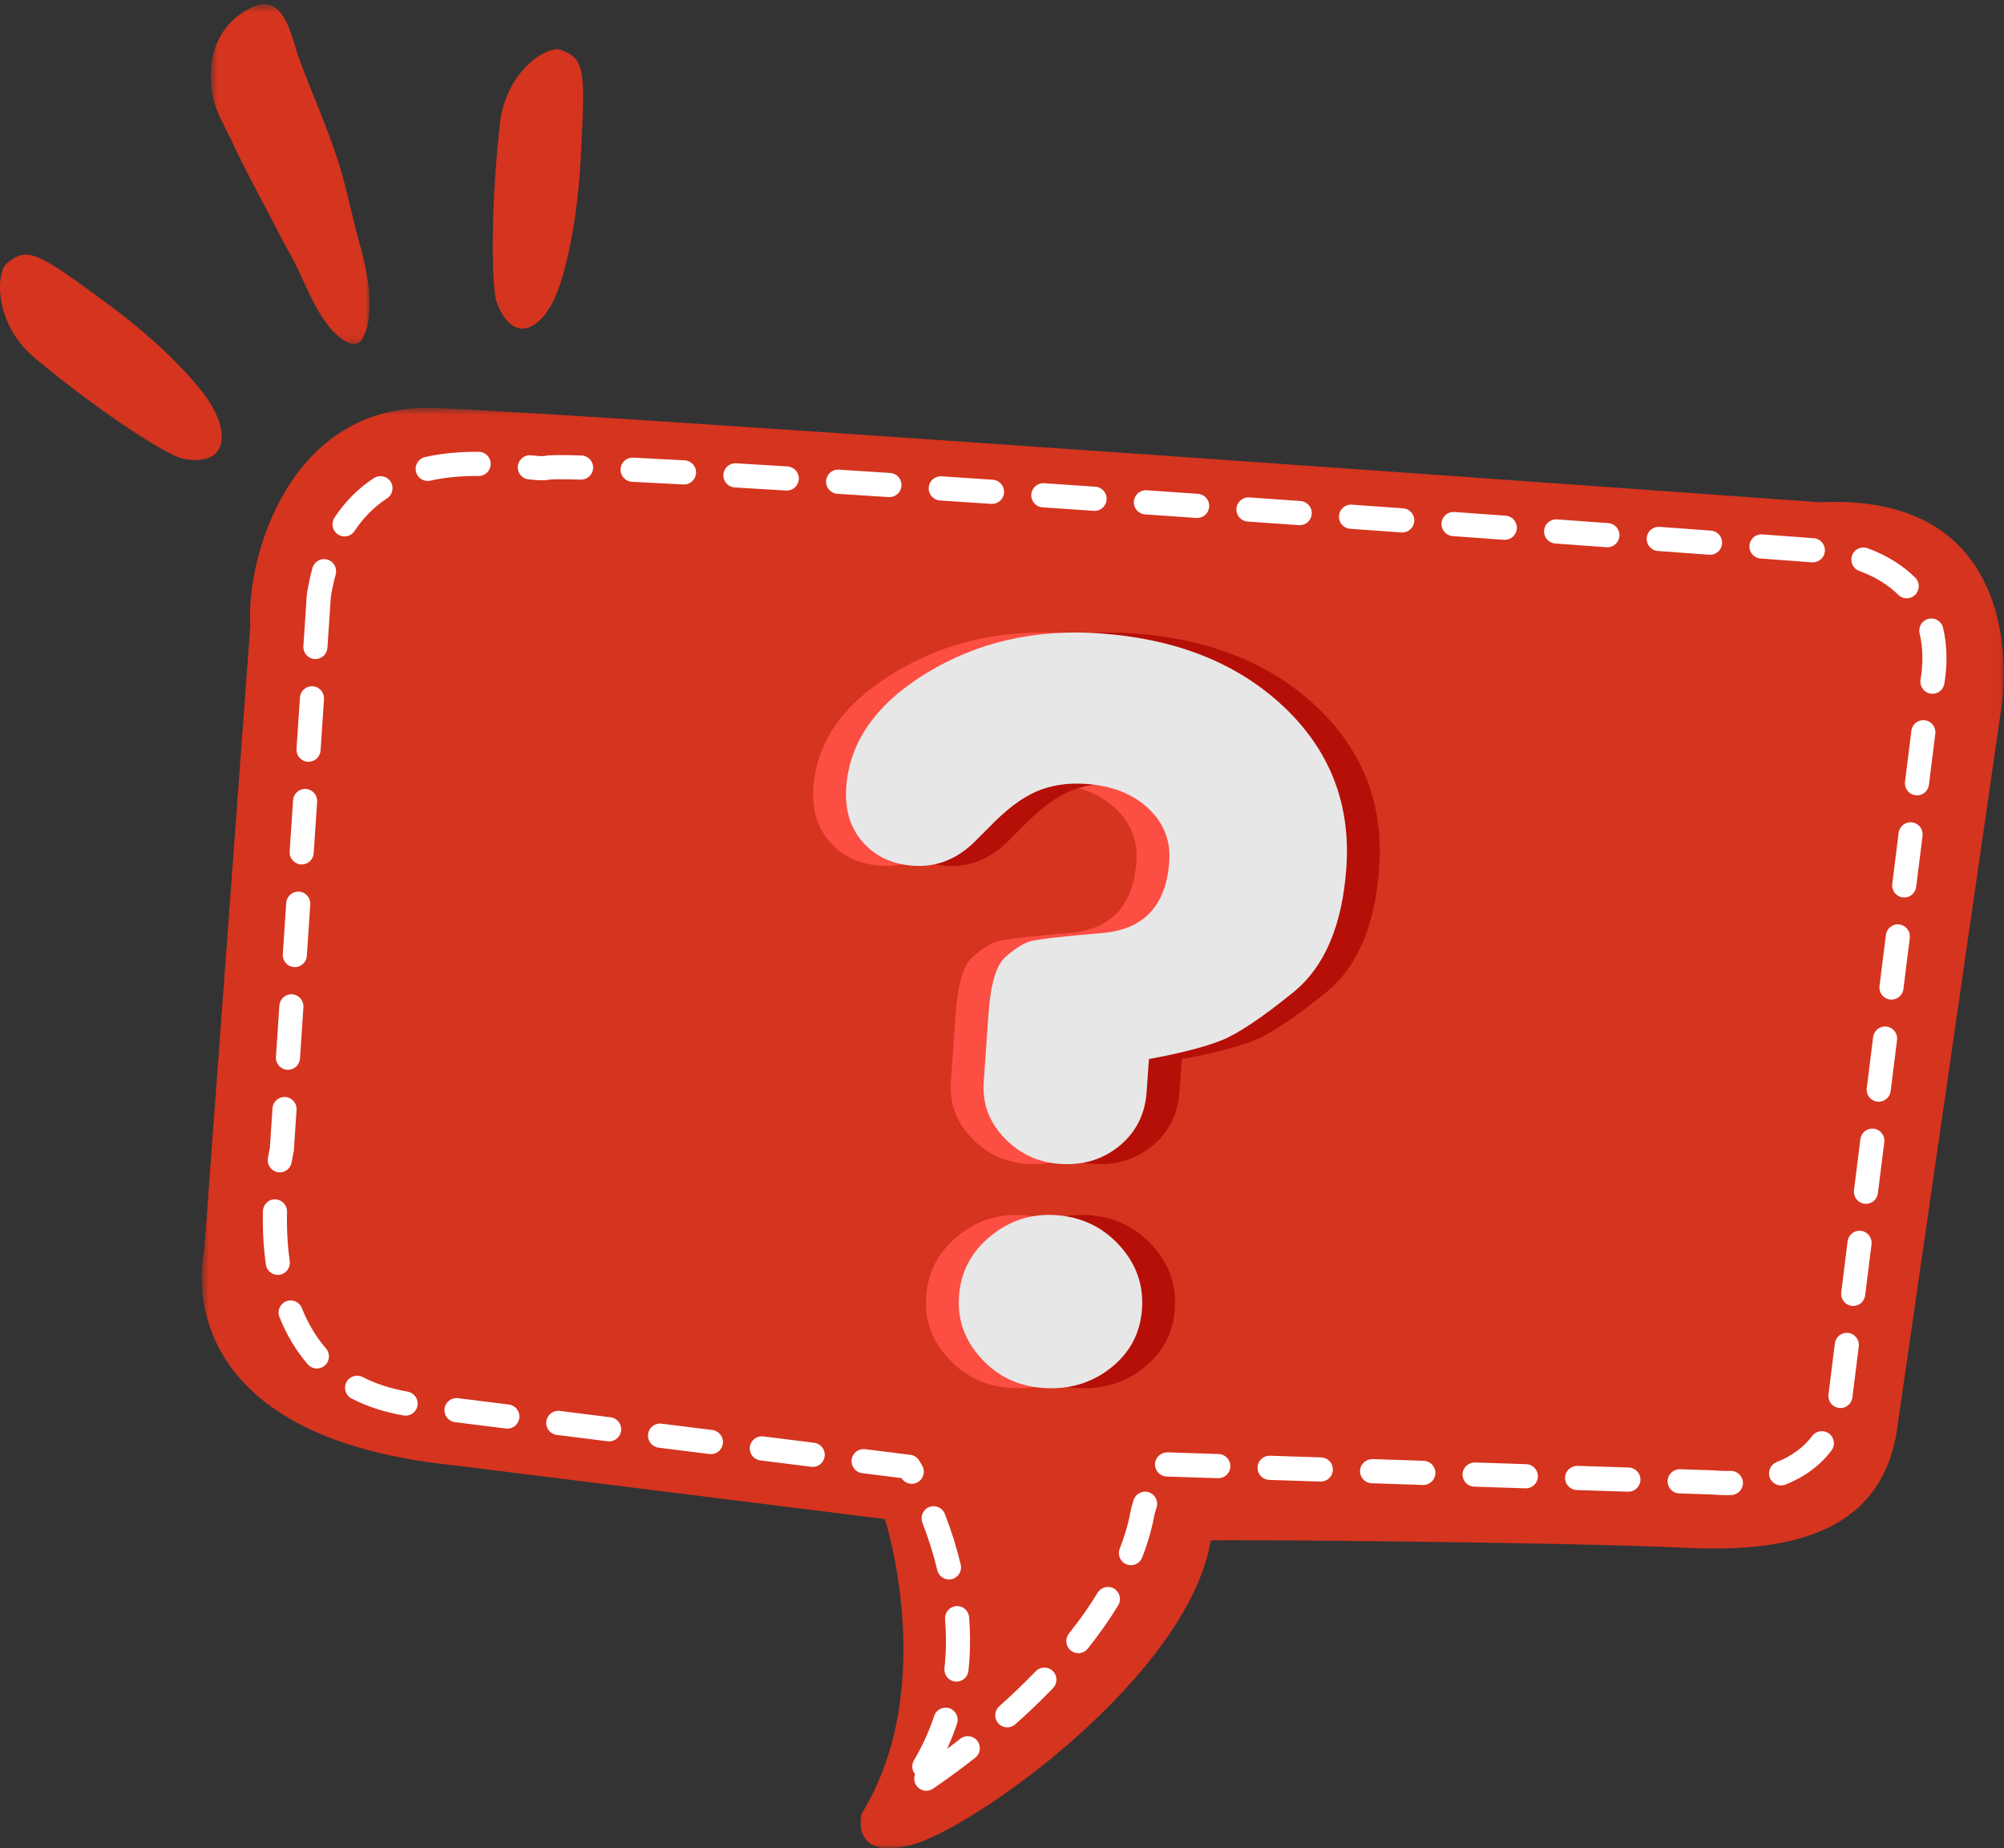<?xml version="1.0" encoding="UTF-8"?>
<svg width="244px" height="225px" viewBox="0 0 244 225" version="1.1" xmlns="http://www.w3.org/2000/svg" xmlns:xlink="http://www.w3.org/1999/xlink">
    <rect x="0" y="0" width="244" height="225" fill="#333333" stroke="none"/>
    <!-- Generator: Sketch 63.1 (92452) - https://sketch.com -->
    <title>Group 19</title>
    <desc>Created with Sketch.</desc>
    <defs>
        <polygon id="path-1" points="0.653 0.514 19.996 0.514 19.996 41.885 0.653 41.885"></polygon>
        <polygon id="path-3" points="0.553 0.648 219.976 0.648 219.976 176 0.553 176"></polygon>
    </defs>
    <g id="Page-1" stroke="none" stroke-width="1" fill="none" fill-rule="evenodd">
        <g id="tus-restaurantes-copy-7" transform="translate(-571, -357)">
            <g id="Group-19" transform="translate(571, 357)">
                <g id="Group-3" transform="translate(25, 0)">
                    <mask id="mask-2" fill="white">
                        <use xlink:href="#path-1"></use>
                    </mask>
                    <g id="Clip-2"></g>
                    <path d="M19.017,41.375 C19.996,39.896 19.973,37.902 19.991,37.204 C20.056,34.689 19.41,31.92 18.746,29.528 C18.001,26.847 17.452,24.103 16.708,21.423 C15.352,16.537 13.112,11.799 11.388,7.031 C10.483,4.526 9.648,-0.753 5.939,0.792 C1.533,2.628 -6.89655172e-05,7.164 0.9,11.724 C1.279,13.645 2.361,15.344 3.174,17.093 C4.562,20.076 6.074,22.905 7.61,25.807 C8.461,27.415 9.254,29.059 10.166,30.639 C11.926,33.685 13.084,37.595 15.436,40.203 C15.878,40.692 18.039,42.855 19.017,41.375" id="Fill-1" fill="#D5341F" mask="url(#mask-2)"></path>
                </g>
                <path d="M27,53.133 C26.997,51.343 25.844,49.287 24.828,47.959 C22.359,44.734 18.278,40.804 13.153,37.027 C4.643,30.754 3.371,29.907 0.812,32.079 C-0.493,33.186 -0.769,39.377 4.216,43.563 C11.32,49.527 19.207,54.727 21.812,55.704 C22.58,55.991 27.006,56.863 27,53.133" id="Fill-4" fill="#D5341F"></path>
                <g id="Group-8" transform="translate(24, 49)">
                    <mask id="mask-4" fill="white">
                        <use xlink:href="#path-3"></use>
                    </mask>
                    <g id="Clip-7"></g>
                    <path d="M197.602,12.146 C197.602,12.146 46.666,1.253 28.857,0.662 C11.048,0.069 5.918,19.257 6.484,27.112 L0.851,103.37 C0.851,103.37 -4.617,125.733 31.343,129.392 L83.742,135.924 C83.742,135.924 90.374,156.395 80.909,171.799 C80.909,171.799 79.434,177.547 86.963,175.596 C94.493,173.645 120.613,155.082 123.42,138.544 C123.451,138.368 167.564,138.746 181.251,139.425 C194.937,140.104 205.588,137.115 207.095,124.171 L209.308,108.872 L219.753,36.655 C219.753,36.655 223.788,10.872 197.602,12.146" id="Fill-6" fill="#D5341F" mask="url(#mask-4)"></path>
                </g>
                <path d="M66.062,58.467 C65.576,58.467 64.963,58.415 64.372,58.359 C63.565,58.283 62.972,57.566 63.049,56.756 C63.124,55.946 63.841,55.349 64.646,55.428 C65.268,55.487 65.989,55.564 66.298,55.512 C66.533,55.454 66.937,55.398 68.185,55.398 C68.865,55.398 69.741,55.415 70.795,55.447 C71.605,55.471 72.242,56.15 72.218,56.962 C72.193,57.775 71.513,58.404 70.707,58.39 C69.688,58.359 68.841,58.342 68.185,58.342 C67.212,58.342 66.965,58.38 66.94,58.384 C66.72,58.438 66.431,58.467 66.062,58.467 M52.074,58.55 C51.402,58.55 50.796,58.085 50.643,57.399 C50.466,56.606 50.964,55.819 51.755,55.641 C53.678,55.209 55.741,55 58.063,55 L58.287,55.001 C59.097,55.004 59.751,55.667 59.747,56.48 C59.744,57.291 59.087,57.945 58.28,57.945 L58.273,57.945 L58.063,57.944 C55.96,57.944 54.106,58.131 52.396,58.514 C52.288,58.539 52.18,58.55 52.074,58.55 M83.286,58.981 C83.259,58.981 83.231,58.98 83.204,58.978 C80.921,58.852 78.827,58.742 76.95,58.65 C76.141,58.61 75.517,57.92 75.556,57.108 C75.596,56.296 76.287,55.666 77.093,55.709 C78.976,55.801 81.076,55.912 83.366,56.039 C84.175,56.084 84.795,56.778 84.75,57.591 C84.707,58.374 84.059,58.981 83.286,58.981 M95.797,59.721 C95.766,59.721 95.736,59.72 95.705,59.718 C93.533,59.584 91.446,59.457 89.455,59.339 C88.646,59.291 88.029,58.594 88.077,57.783 C88.125,56.971 88.817,56.35 89.629,56.4 C91.621,56.518 93.711,56.645 95.886,56.78 C96.695,56.83 97.31,57.528 97.26,58.339 C97.212,59.12 96.566,59.721 95.797,59.721 M108.296,60.517 C108.264,60.517 108.232,60.516 108.199,60.513 C106.068,60.375 103.983,60.24 101.953,60.111 C101.144,60.059 100.53,59.36 100.582,58.549 C100.633,57.737 101.325,57.121 102.139,57.173 C104.17,57.302 106.256,57.437 108.389,57.576 C109.198,57.628 109.812,58.329 109.759,59.14 C109.708,59.919 109.063,60.517 108.296,60.517 M120.788,61.343 C120.755,61.343 120.722,61.342 120.688,61.34 L114.444,60.924 C113.635,60.87 113.023,60.169 113.077,59.358 C113.13,58.547 113.825,57.932 114.638,57.986 L120.885,58.403 C121.693,58.457 122.305,59.159 122.251,59.97 C122.199,60.748 121.553,61.343 120.788,61.343 M133.276,62.193 C133.242,62.193 133.209,62.191 133.175,62.188 L126.932,61.762 C126.123,61.707 125.512,61.005 125.567,60.194 C125.623,59.383 126.33,58.772 127.13,58.825 L133.376,59.251 C134.184,59.307 134.795,60.009 134.739,60.821 C134.686,61.598 134.042,62.193 133.276,62.193 M145.763,63.056 C145.729,63.056 145.695,63.055 145.661,63.053 L139.418,62.619 C138.609,62.563 137.999,61.86 138.055,61.048 C138.11,60.237 138.82,59.626 139.62,59.682 L145.864,60.116 C146.672,60.172 147.282,60.875 147.226,61.686 C147.172,62.463 146.528,63.056 145.763,63.056 M158.249,63.933 C158.214,63.933 158.18,63.933 158.145,63.93 L151.903,63.49 C151.094,63.433 150.485,62.73 150.542,61.918 C150.599,61.108 151.307,60.497 152.108,60.553 L158.351,60.993 C159.159,61.05 159.769,61.754 159.712,62.565 C159.657,63.34 159.013,63.933 158.249,63.933 M170.735,64.821 C170.701,64.821 170.666,64.82 170.63,64.818 L164.388,64.373 C163.58,64.315 162.971,63.612 163.028,62.801 C163.084,61.99 163.781,61.376 164.595,61.436 L170.839,61.881 C171.647,61.939 172.255,62.643 172.198,63.454 C172.143,64.229 171.498,64.821 170.735,64.821 M41.949,65.301 C41.672,65.301 41.393,65.223 41.144,65.059 C40.467,64.613 40.278,63.7 40.724,63.02 C42.004,61.066 43.62,59.443 45.526,58.2 C46.206,57.757 47.115,57.95 47.557,58.63 C47.999,59.312 47.806,60.224 47.126,60.668 C45.562,61.689 44.233,63.024 43.176,64.638 C42.895,65.068 42.426,65.301 41.949,65.301 M183.223,65.717 C183.188,65.717 183.153,65.717 183.117,65.714 L176.872,65.264 C176.064,65.206 175.455,64.502 175.514,63.691 C175.571,62.88 176.269,62.266 177.082,62.328 L183.327,62.777 C184.135,62.835 184.744,63.54 184.685,64.351 C184.63,65.126 183.986,65.717 183.223,65.717 M195.715,66.623 C195.68,66.623 195.645,66.621 195.608,66.619 L189.361,66.165 C188.553,66.107 187.945,65.402 188.003,64.591 C188.062,63.781 188.76,63.168 189.573,63.229 L195.821,63.682 C196.629,63.741 197.237,64.446 197.178,65.256 C197.122,66.031 196.478,66.623 195.715,66.623 M208.216,67.536 C208.179,67.536 208.143,67.534 208.107,67.532 L201.855,67.074 C201.048,67.015 200.44,66.31 200.499,65.499 C200.558,64.688 201.259,64.08 202.069,64.137 L208.321,64.595 C209.129,64.654 209.736,65.36 209.677,66.171 C209.621,66.945 208.977,67.536 208.216,67.536 M220.732,68.458 C220.696,68.458 220.659,68.457 220.623,68.454 L214.363,67.992 C213.555,67.933 212.947,67.227 213.006,66.416 C213.066,65.605 213.759,64.991 214.577,65.055 L220.838,65.517 C221.647,65.577 222.254,66.283 222.194,67.095 C222.137,67.868 221.494,68.458 220.732,68.458 M232.155,72.836 C231.78,72.836 231.406,72.692 231.119,72.406 C229.91,71.198 228.312,70.219 226.368,69.497 C225.608,69.215 225.221,68.368 225.502,67.605 C225.783,66.843 226.627,66.453 227.388,66.736 C229.73,67.606 231.682,68.812 233.191,70.321 C233.765,70.895 233.766,71.827 233.194,72.402 C232.908,72.691 232.531,72.836 232.155,72.836 M38.403,80.233 C38.371,80.233 38.338,80.232 38.304,80.23 C37.495,80.175 36.884,79.474 36.938,78.663 L37.356,72.413 C37.359,72.368 37.364,72.322 37.371,72.277 C37.546,71.189 37.771,70.136 38.041,69.146 C38.256,68.363 39.063,67.899 39.845,68.116 C40.626,68.331 41.086,69.141 40.872,69.925 C40.635,70.792 40.436,71.718 40.28,72.679 L39.867,78.86 C39.814,79.637 39.169,80.233 38.403,80.233 M235.29,84.459 C235.21,84.459 235.129,84.452 235.048,84.439 C234.248,84.305 233.708,83.546 233.841,82.744 C233.989,81.853 234.064,80.965 234.065,80.105 C234.065,79.053 233.951,78.044 233.726,77.109 C233.536,76.319 234.02,75.523 234.808,75.333 C235.597,75.143 236.389,75.628 236.579,76.418 C236.858,77.579 237,78.82 237,80.106 C236.999,81.128 236.91,82.178 236.736,83.228 C236.616,83.948 235.995,84.459 235.29,84.459 M37.569,92.734 C37.535,92.734 37.502,92.732 37.469,92.73 C36.661,92.676 36.049,91.974 36.103,91.163 L36.52,84.913 C36.575,84.102 37.27,83.492 38.083,83.542 C38.892,83.596 39.503,84.299 39.449,85.11 L39.031,91.36 C38.979,92.137 38.334,92.734 37.569,92.734 M233.406,96.826 C233.345,96.826 233.283,96.823 233.221,96.815 C232.417,96.713 231.846,95.978 231.947,95.171 L232.724,88.956 C232.824,88.149 233.561,87.577 234.362,87.678 C235.167,87.779 235.737,88.515 235.636,89.322 L234.86,95.537 C234.767,96.282 234.134,96.826 233.406,96.826 M36.733,105.234 C36.701,105.234 36.667,105.233 36.634,105.231 C35.825,105.176 35.214,104.475 35.268,103.663 L35.685,97.413 C35.739,96.602 36.431,95.994 37.248,96.042 C38.056,96.097 38.668,96.799 38.614,97.61 L38.196,103.86 C38.145,104.638 37.499,105.234 36.733,105.234 M231.852,109.258 C231.791,109.258 231.73,109.254 231.669,109.246 C230.864,109.145 230.293,108.409 230.395,107.602 L231.171,101.386 C231.271,100.58 232.008,100.006 232.809,100.109 C233.613,100.21 234.184,100.946 234.083,101.753 L233.307,107.969 C233.214,108.713 232.582,109.258 231.852,109.258 M35.898,117.734 C35.865,117.734 35.832,117.732 35.798,117.73 C34.99,117.676 34.378,116.974 34.433,116.164 L34.85,109.913 C34.904,109.102 35.6,108.497 36.413,108.543 C37.221,108.597 37.832,109.299 37.778,110.11 L37.361,116.361 C37.309,117.138 36.663,117.734 35.898,117.734 M230.3,121.688 C230.239,121.688 230.177,121.685 230.115,121.677 C229.311,121.576 228.741,120.84 228.841,120.033 L229.618,113.817 C229.719,113.011 230.454,112.436 231.256,112.54 C232.061,112.641 232.631,113.377 232.53,114.184 L231.754,120.399 C231.661,121.144 231.029,121.688 230.3,121.688 M35.063,130.234 C35.03,130.234 34.997,130.233 34.963,130.231 C34.154,130.176 33.543,129.475 33.597,128.663 L34.015,122.413 C34.069,121.602 34.759,120.992 35.577,121.043 C36.386,121.097 36.998,121.799 36.944,122.61 L36.526,128.861 C36.473,129.638 35.829,130.234 35.063,130.234 M228.746,134.119 C228.685,134.119 228.623,134.115 228.561,134.108 C227.757,134.007 227.187,133.271 227.288,132.463 L228.065,126.248 C228.165,125.441 228.896,124.874 229.704,124.971 C230.508,125.072 231.078,125.808 230.978,126.615 L230.2,132.831 C230.107,133.575 229.475,134.119 228.746,134.119 M34.068,142.716 C33.987,142.716 33.906,142.709 33.824,142.696 C33.024,142.561 32.485,141.802 32.619,141 C32.726,140.362 32.815,139.919 32.859,139.719 L33.18,134.913 C33.234,134.103 33.928,133.494 34.742,133.543 C35.55,133.597 36.162,134.299 36.108,135.11 L35.779,140.026 C35.775,140.103 35.763,140.181 35.746,140.256 C35.741,140.279 35.641,140.723 35.514,141.487 C35.393,142.206 34.772,142.716 34.068,142.716 M227.193,146.551 C227.132,146.551 227.071,146.547 227.009,146.539 C226.205,146.438 225.634,145.702 225.735,144.896 L226.511,138.68 C226.612,137.872 227.351,137.304 228.149,137.402 C228.954,137.503 229.525,138.238 229.423,139.045 L228.647,145.261 C228.554,146.006 227.922,146.551 227.193,146.551 M33.821,155.202 C33.103,155.202 32.475,154.673 32.37,153.939 C32.124,152.221 32,150.392 32,148.502 C31.999,148.143 32.004,147.789 32.013,147.442 C32.033,146.629 32.713,145.964 33.515,146.006 C34.326,146.026 34.966,146.701 34.947,147.513 C34.939,147.836 34.935,148.166 34.935,148.501 C34.935,150.253 35.049,151.941 35.276,153.52 C35.39,154.325 34.834,155.071 34.031,155.187 C33.961,155.197 33.89,155.202 33.821,155.202 M225.64,158.982 C225.579,158.982 225.517,158.977 225.456,158.97 C224.651,158.869 224.081,158.133 224.182,157.326 L224.958,151.11 C225.058,150.303 225.797,149.734 226.597,149.833 C227.401,149.934 227.971,150.67 227.871,151.476 L227.094,157.692 C227.001,158.437 226.369,158.982 225.64,158.982 M38.585,166.595 C38.176,166.595 37.769,166.423 37.479,166.09 C36.06,164.458 34.897,162.519 34.023,160.326 C33.723,159.571 34.089,158.714 34.841,158.413 C35.594,158.112 36.448,158.478 36.749,159.233 C37.499,161.118 38.489,162.773 39.69,164.154 C40.223,164.767 40.16,165.696 39.55,166.231 C39.271,166.475 38.927,166.595 38.585,166.595 M224.087,171.412 C224.026,171.412 223.964,171.409 223.902,171.401 C223.098,171.3 222.528,170.565 222.629,169.757 L223.405,163.542 C223.506,162.734 224.243,162.167 225.044,162.264 C225.848,162.365 226.418,163.101 226.318,163.907 L225.541,170.123 C225.448,170.868 224.816,171.412 224.087,171.412 M49.388,172.335 C49.305,172.335 49.22,172.328 49.136,172.313 C46.811,171.91 44.683,171.216 42.807,170.251 C42.086,169.88 41.801,168.994 42.171,168.271 C42.541,167.548 43.426,167.262 44.146,167.632 C45.757,168.461 47.604,169.06 49.636,169.412 C50.435,169.551 50.97,170.313 50.832,171.114 C50.709,171.83 50.088,172.335 49.388,172.335 M61.777,173.915 C61.716,173.915 61.655,173.911 61.594,173.903 L55.397,173.128 C54.593,173.028 54.022,172.292 54.122,171.485 C54.223,170.679 54.955,170.11 55.76,170.207 L61.956,170.982 C62.761,171.083 63.331,171.818 63.231,172.626 C63.139,173.37 62.506,173.915 61.777,173.915 M74.169,175.468 C74.109,175.468 74.048,175.464 73.985,175.456 L67.789,174.68 C66.985,174.579 66.414,173.844 66.515,173.037 C66.616,172.229 67.348,171.66 68.153,171.758 L74.35,172.535 C75.154,172.635 75.724,173.371 75.624,174.178 C75.531,174.922 74.899,175.468 74.169,175.468 M86.562,177.019 C86.502,177.019 86.44,177.015 86.379,177.008 L80.183,176.232 C79.378,176.132 78.808,175.396 78.908,174.59 C79.008,173.783 79.737,173.212 80.546,173.311 L86.742,174.086 C87.546,174.187 88.117,174.922 88.017,175.73 C87.924,176.474 87.292,177.019 86.562,177.019 M98.955,178.572 C98.894,178.572 98.833,178.568 98.771,178.56 L92.575,177.784 C91.771,177.683 91.2,176.948 91.301,176.141 C91.401,175.334 92.134,174.764 92.939,174.863 L99.135,175.639 C99.94,175.739 100.51,176.475 100.409,177.282 C100.316,178.027 99.684,178.572 98.955,178.572 M148.338,179.952 C148.322,179.952 148.305,179.951 148.289,179.951 L142.048,179.746 C141.238,179.719 140.603,179.039 140.629,178.226 C140.656,177.413 141.351,176.804 142.144,176.803 L148.385,177.008 C149.194,177.035 149.83,177.715 149.804,178.528 C149.777,179.324 149.126,179.952 148.338,179.952 M160.82,180.363 C160.804,180.363 160.787,180.362 160.771,180.362 L154.53,180.157 C153.72,180.13 153.085,179.45 153.111,178.637 C153.137,177.841 153.789,177.213 154.577,177.213 C154.594,177.213 154.61,177.214 154.626,177.214 L160.868,177.419 C161.677,177.446 162.313,178.126 162.286,178.939 C162.259,179.735 161.608,180.363 160.82,180.363 M111.018,180.633 C110.525,180.633 110.045,180.384 109.769,179.937 L104.968,179.336 C104.164,179.236 103.593,178.501 103.693,177.694 C103.793,176.887 104.529,176.316 105.332,176.415 L110.848,177.106 C111.283,177.16 111.672,177.41 111.907,177.782 C111.907,177.782 112.049,178.006 112.291,178.432 C112.692,179.139 112.447,180.037 111.743,180.44 C111.514,180.571 111.264,180.633 111.018,180.633 M173.302,180.774 C173.286,180.774 173.27,180.774 173.253,180.774 L167.012,180.568 C166.202,180.541 165.567,179.861 165.593,179.048 C165.62,178.236 166.306,177.618 167.109,177.625 L173.35,177.83 C174.159,177.857 174.795,178.538 174.769,179.35 C174.742,180.146 174.09,180.774 173.302,180.774 M216.858,180.83 C216.273,180.83 215.72,180.477 215.492,179.899 C215.194,179.143 215.564,178.288 216.318,177.989 C218.142,177.266 219.601,176.194 220.655,174.803 C221.144,174.157 222.064,174.029 222.71,174.522 C223.356,175.014 223.481,175.937 222.991,176.585 C221.609,178.409 219.726,179.803 217.396,180.726 C217.219,180.797 217.038,180.83 216.858,180.83 M185.785,181.185 C185.768,181.185 185.752,181.184 185.735,181.184 L179.494,180.979 C178.684,180.951 178.049,180.271 178.075,179.459 C178.102,178.646 178.789,178.022 179.591,178.036 L185.832,178.242 C186.642,178.269 187.277,178.949 187.251,179.762 C187.224,180.557 186.572,181.185 185.785,181.185 M198.267,181.596 C198.251,181.596 198.234,181.596 198.218,181.596 L191.977,181.39 C191.167,181.363 190.532,180.683 190.558,179.87 C190.585,179.058 191.255,178.441 192.073,178.447 L198.314,178.653 C199.124,178.68 199.759,179.36 199.733,180.172 C199.706,180.969 199.055,181.596 198.267,181.596 M210.199,182.012 C209.294,182.012 208.655,181.954 208.446,181.933 L204.459,181.801 C203.649,181.774 203.014,181.094 203.04,180.282 C203.067,179.469 203.738,178.845 204.555,178.858 L208.598,178.991 C208.64,178.993 208.683,178.996 208.725,179.002 C208.729,179.002 209.524,179.093 210.708,179.061 C210.722,179.061 210.736,179.06 210.749,179.06 C211.541,179.06 212.193,179.692 212.216,180.49 C212.238,181.303 211.6,181.981 210.79,182.004 C210.582,182.01 210.384,182.012 210.199,182.012 M137.698,190.541 C137.519,190.541 137.339,190.508 137.163,190.439 C136.408,190.142 136.037,189.287 136.332,188.531 C136.972,186.895 137.437,185.265 137.714,183.686 C137.723,183.628 137.737,183.571 137.754,183.515 L138.019,182.634 C138.253,181.856 139.073,181.416 139.848,181.651 C140.623,181.885 141.063,182.707 140.828,183.485 L140.588,184.283 C140.277,186.027 139.765,187.819 139.064,189.606 C138.838,190.187 138.284,190.541 137.698,190.541 M115.547,192.28 C114.884,192.28 114.283,191.826 114.121,191.151 C113.661,189.226 113.05,187.28 112.307,185.367 C112.014,184.609 112.387,183.756 113.142,183.461 C113.896,183.165 114.748,183.541 115.042,184.298 C115.833,186.336 116.484,188.41 116.975,190.464 C117.164,191.254 116.679,192.049 115.89,192.238 C115.775,192.266 115.66,192.28 115.547,192.28 M131.297,201.251 C130.976,201.251 130.652,201.146 130.381,200.93 C129.748,200.422 129.645,199.496 130.151,198.86 C131.474,197.199 132.649,195.528 133.643,193.893 C134.068,193.198 134.97,192.98 135.661,193.403 C136.353,193.827 136.571,194.732 136.15,195.426 C135.09,197.166 133.843,198.94 132.444,200.699 C132.154,201.062 131.727,201.251 131.297,201.251 M116.456,204.715 C116.402,204.715 116.349,204.712 116.294,204.705 C115.489,204.617 114.907,203.89 114.995,203.082 C115.115,201.988 115.175,200.856 115.175,199.719 C115.175,198.862 115.14,197.981 115.072,197.103 C115.009,196.292 115.613,195.584 116.421,195.521 C117.221,195.448 117.935,196.063 117.998,196.874 C118.072,197.829 118.11,198.786 118.11,199.719 C118.11,200.962 118.044,202.202 117.913,203.403 C117.83,204.156 117.195,204.715 116.456,204.715 M122.646,210.283 C122.24,210.283 121.838,210.116 121.548,209.789 C121.009,209.182 121.064,208.251 121.67,207.711 C123.246,206.306 124.738,204.874 126.108,203.453 C126.671,202.869 127.599,202.853 128.183,203.419 C128.765,203.984 128.781,204.916 128.218,205.5 C126.797,206.973 125.25,208.458 123.62,209.912 C123.34,210.16 122.992,210.283 122.646,210.283 M112.785,218 C112.316,218 111.856,217.775 111.571,217.357 C111.287,216.939 111.247,216.424 111.42,215.985 C111.029,215.519 110.954,214.838 111.283,214.285 C112.298,212.572 113.126,210.758 113.744,208.89 C113.998,208.119 114.829,207.7 115.598,207.956 C116.367,208.212 116.784,209.045 116.529,209.817 C116.183,210.862 115.779,211.893 115.317,212.901 C115.858,212.496 116.397,212.082 116.934,211.662 C117.574,211.164 118.495,211.276 118.994,211.918 C119.492,212.559 119.378,213.484 118.739,213.983 C117.037,215.315 115.312,216.581 113.61,217.744 C113.358,217.917 113.07,218 112.785,218" id="Fill-9" fill="#FFFFFF"></path>
                <path d="M68.097,34.9 C69.375,31.096 70.375,25.545 70.712,19.185 C71.272,8.624 71.284,7.093 68.228,6.059 C66.669,5.531 61.608,8.561 60.874,15.018 C59.828,24.218 59.798,33.681 60.376,36.417 C60.547,37.222 62.156,41.454 65.115,39.481 C66.536,38.534 67.57,36.467 68.097,34.9 Z" id="Fill-11" fill="#D5341F"></path>
                <path d="M124.589,147.928 C127.681,148.144 130.247,149.37 132.291,151.603 C134.335,153.837 135.253,156.422 135.046,159.358 C134.839,162.295 133.57,164.687 131.239,166.53 C128.907,168.375 126.154,169.186 122.978,168.964 C119.972,168.753 117.467,167.551 115.464,165.363 C113.46,163.174 112.56,160.652 112.761,157.796 C112.968,154.86 114.238,152.427 116.575,150.501 C118.912,148.575 121.583,147.717 124.589,147.928 L124.589,147.928 Z M135.606,132.961 C135.416,135.653 134.313,137.831 132.299,139.492 C130.284,141.155 127.859,141.886 125.03,141.688 C122.37,141.5 120.114,140.442 118.268,138.508 C116.42,136.576 115.589,134.304 115.774,131.694 L116.36,123.373 C116.613,119.785 117.296,117.496 118.407,116.508 C119.518,115.522 120.494,114.893 121.339,114.623 C122.182,114.356 125.136,114.01 130.201,113.585 C135.265,113.162 137.988,110.257 138.368,104.874 C138.545,102.346 137.699,100.196 135.827,98.424 C133.955,96.654 131.42,95.657 128.227,95.433 C125.979,95.275 123.962,95.585 122.171,96.36 C120.379,97.138 118.453,98.601 116.394,100.751 L114.433,102.703 C112.295,104.687 109.888,105.582 107.212,105.394 C104.621,105.212 102.56,104.25 101.036,102.502 C99.509,100.756 98.842,98.536 99.032,95.845 C99.422,90.298 102.7,85.65 108.868,81.902 C115.035,78.153 122.048,76.555 129.909,77.106 C139.238,77.76 146.709,80.744 152.324,86.056 C157.939,91.367 160.473,97.899 159.927,105.647 C159.432,112.664 157.273,117.717 153.454,120.81 C149.633,123.904 146.718,125.852 144.709,126.652 C142.7,127.455 139.759,128.211 135.89,128.923 L135.606,132.961 Z" id="Fill-13" fill="#FC4E43"></path>
                <path d="M132.589,147.927 C135.681,148.144 138.247,149.369 140.291,151.603 C142.335,153.837 143.253,156.422 143.046,159.358 C142.839,162.295 141.57,164.686 139.239,166.531 C136.907,168.375 134.154,169.187 130.978,168.964 C127.971,168.753 125.467,167.551 123.464,165.363 C121.46,163.174 120.56,160.652 120.762,157.796 C120.968,154.859 122.238,152.428 124.575,150.501 C126.912,148.575 129.584,147.716 132.589,147.927 L132.589,147.927 Z M143.606,132.961 C143.416,135.652 142.313,137.83 140.299,139.492 C138.284,141.155 135.86,141.886 133.03,141.687 C130.37,141.501 128.114,140.442 126.268,138.508 C124.42,136.576 123.589,134.304 123.774,131.693 L124.361,123.374 C124.613,119.785 125.296,117.496 126.407,116.508 C127.518,115.521 128.494,114.892 129.339,114.623 C130.182,114.355 133.136,114.009 138.201,113.584 C143.265,113.161 145.988,110.257 146.368,104.873 C146.545,102.346 145.699,100.196 143.827,98.425 C141.955,96.654 139.42,95.656 136.227,95.432 C133.979,95.275 131.962,95.585 130.171,96.36 C128.379,97.137 126.453,98.601 124.394,100.75 L122.433,102.703 C120.296,104.686 117.888,105.582 115.212,105.394 C112.621,105.212 110.561,104.249 109.036,102.502 C107.509,100.756 106.842,98.536 107.032,95.844 C107.422,90.298 110.7,85.65 116.868,81.901 C123.035,78.153 130.049,76.555 137.909,77.106 C147.238,77.76 154.71,80.743 160.324,86.055 C165.939,91.367 168.473,97.899 167.927,105.647 C167.432,112.664 165.273,117.717 161.454,120.81 C157.633,123.903 154.718,125.851 152.709,126.652 C150.7,127.454 147.759,128.211 143.89,128.923 L143.606,132.961 Z" id="Fill-15" fill="#B60F08"></path>
                <path d="M128.59,147.928 C131.681,148.144 134.247,149.369 136.291,151.604 C138.335,153.837 139.254,156.422 139.046,159.358 C138.839,162.295 137.57,164.687 135.239,166.531 C132.907,168.375 130.154,169.187 126.978,168.964 C123.972,168.753 121.467,167.552 119.465,165.363 C117.46,163.175 116.561,160.652 116.762,157.796 C116.968,154.859 118.238,152.428 120.576,150.501 C122.912,148.575 125.583,147.716 128.59,147.928 L128.59,147.928 Z M139.606,132.961 C139.416,135.653 138.313,137.83 136.299,139.492 C134.284,141.155 131.86,141.886 129.03,141.687 C126.37,141.501 124.114,140.442 122.267,138.508 C120.42,136.576 119.59,134.305 119.774,131.694 L120.361,123.374 C120.614,119.785 121.296,117.496 122.407,116.508 C123.518,115.521 124.494,114.893 125.339,114.623 C126.182,114.355 129.137,114.01 134.201,113.585 C139.265,113.161 141.988,110.257 142.368,104.873 C142.546,102.346 141.699,100.196 139.828,98.425 C137.955,96.654 135.421,95.656 132.227,95.432 C129.98,95.275 127.962,95.585 126.171,96.36 C124.379,97.138 122.453,98.601 120.393,100.75 L118.433,102.704 C116.296,104.686 113.889,105.582 111.213,105.394 C108.621,105.213 106.561,104.249 105.036,102.502 C103.509,100.756 102.842,98.536 103.032,95.845 C103.422,90.298 106.701,85.65 112.869,81.902 C119.036,78.153 126.049,76.555 133.909,77.106 C143.238,77.76 150.71,80.744 156.325,86.055 C161.939,91.367 164.474,97.899 163.927,105.647 C163.433,112.664 161.273,117.718 157.455,120.81 C153.633,123.904 150.719,125.852 148.709,126.652 C146.7,127.454 143.76,128.211 139.891,128.923 L139.606,132.961 Z" id="Fill-17" fill="#E7E7E7"></path>
            </g>
        </g>
    </g>
</svg>